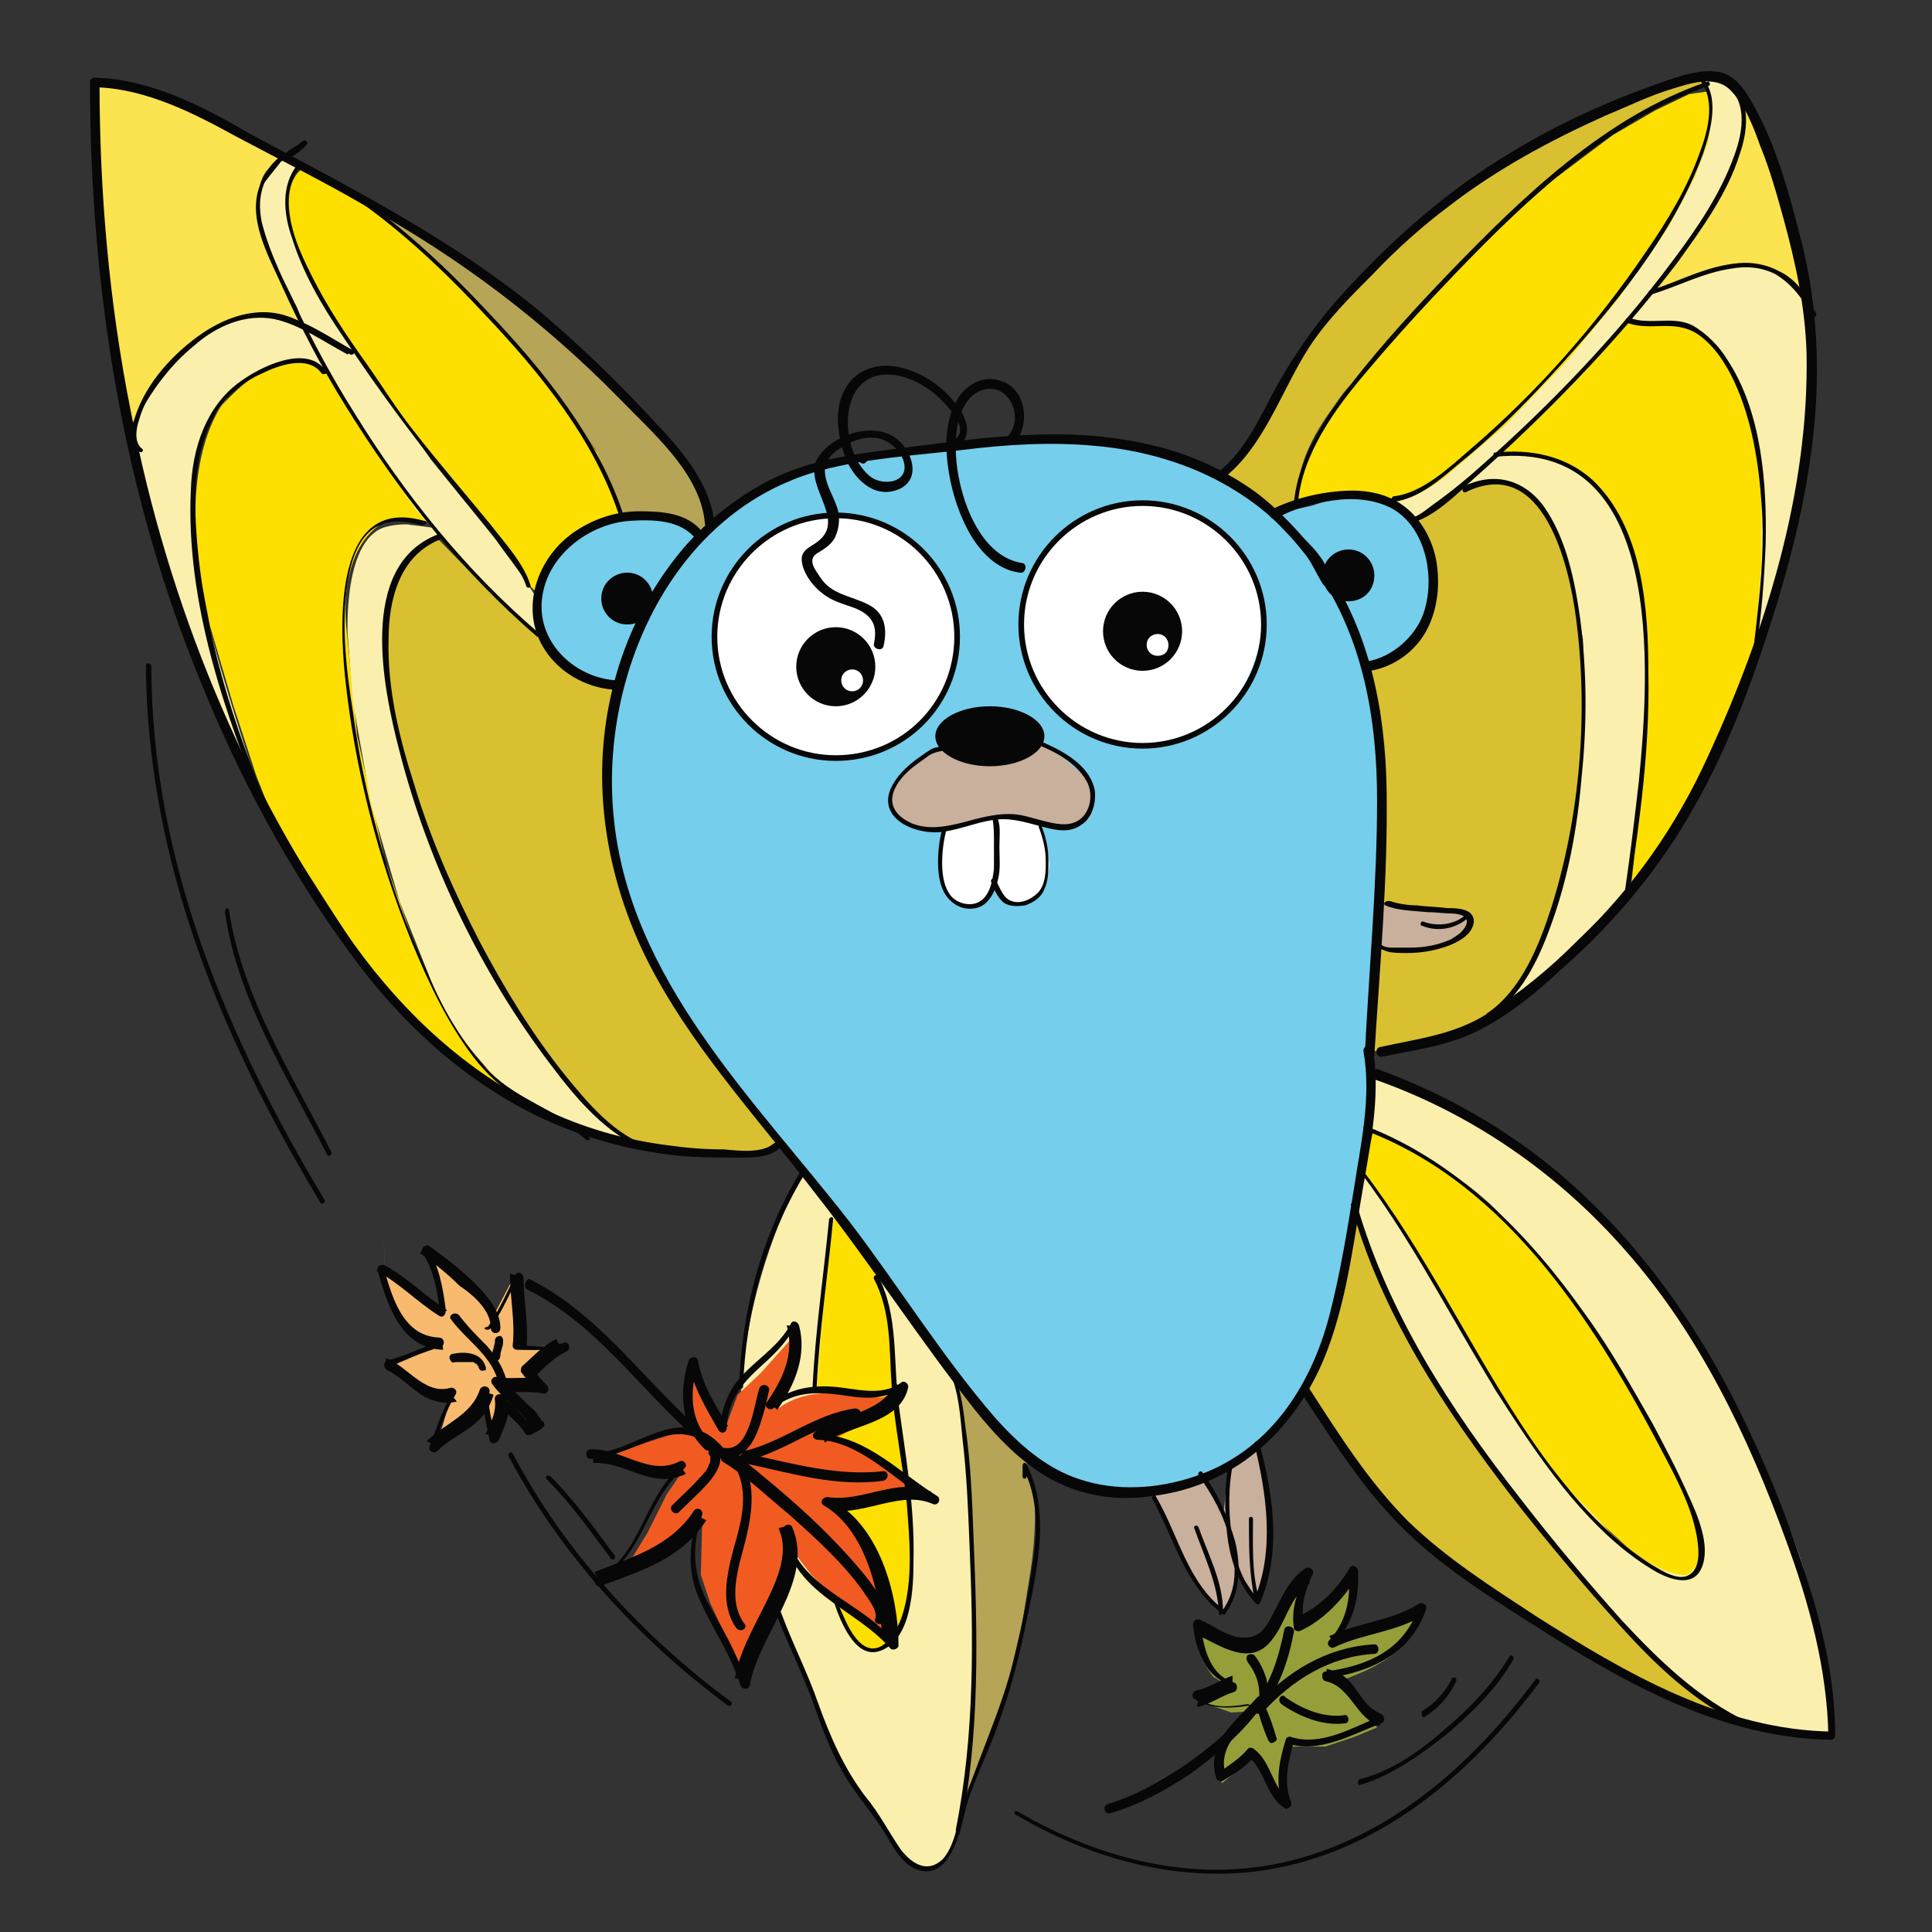 <?xml version="1.0" encoding="utf-8"?>
<!-- Generator: Adobe Illustrator 24.0.1, SVG Export Plug-In . SVG Version: 6.00 Build 0)  -->
<svg version="1.1" id="Layer_1" xmlns="http://www.w3.org/2000/svg" xmlns:xlink="http://www.w3.org/1999/xlink" x="0px" y="0px"
	 viewBox="0 0 141.7 141.7" style="enable-background:new 0 0 141.7 141.7;" xml:space="preserve">
<rect x="0" y="0" width="141.7" height="141.7" fill="#333333" stroke="none"/>
<style type="text/css">
	.st0{fill:#FCE350;}
	.st1{fill:#FBEFAE;}
	.st2{fill:#FEE000;}
	.st3{fill:#D8C031;}
	.st4{fill:#B6A556;}
	.st5{fill:#75CEEB;}
	.st6{fill:#FFFFFF;}
	.st7{fill:#C9B09D;}
	.st8{fill:#969E3A;}
	.st9{fill:#F15B22;}
	.st10{fill:#F8BA6E;}
	.st11{fill:#070707;}
	.st12{fill:none;stroke:#070707;stroke-width:0.415;stroke-miterlimit:10;}
</style>
<path class="st0" d="M9.5,31.5c0,0,3.9-8.2,9.3-8.4c0,0,2.9-0.2,3.5,0.9l-2.6-5.7c0,0-1.8-4.6,0.2-6.1l0.8-0.8l-6.9-3.6l-4-1.4L7,6
	l0.7,13.3l1.1,8.3L9.5,31.5z"/>
<path class="st1" d="M18.7,57c0,0-4.9-14.3-4.3-17.1c0,0-0.8-6.3,1.3-9.4c0,0,2.1-3.1,3.3-3.1c0,0,3.2-1.5,4.3-0.6l0.9,0.6L22.3,24
	c0,0-2.5-1.7-5.5-0.4c0,0-3.6,1.6-5.8,5.2l-1.4,2.6l0.9,4.3L15,50l2.6,5.8L18.7,57z"/>
<path class="st2" d="M31.6,38.3l-3.7-5l-3.7-5.9l-1.2-0.7c0,0-2.5-1.6-6.7,3c0,0-3,3.7-1.6,12.6l0.7,3.6l1.7,5.8l1.7,5.2l1.3,3.3
	l6.8,10.6l4.9,5.3L35,79c0,0,3.5,2.1,3.6,2.2c0.1,0.1,1,0.5,1,0.5L35.3,78c0,0-2.8-3.4-4.9-8.7L28.2,63l-2-9l-0.8-8
	c0,0-0.7-5.5,2.6-7.6l1.7-0.4L31.6,38.3z"/>
<path class="st1" d="M32.2,39.4c0,0-3.6,0.8-3.9,7.8c0,0,0.3,6.6,2.5,12.1l2.9,7.1l2.8,5.4l3.2,5.1l3.2,4l1.6,1.5l2.2,1.8
	c0,0-6.9-1.6-8.9-3.9c0,0-4.3-3.2-6.4-8.9l-2.1-5.3l-2.1-7.2l-1.3-7.3l-0.4-5c0,0-0.4-7.4,3-8c0.3-0.1,1.4-0.2,1.6-0.1
	c0.2,0,1.6,0.2,1.6,0.2L32.2,39.4z"/>
<path class="st3" d="M45.2,50.2L44.5,55c0,0,0.1,4.7,0.1,4.8c0,0.2,1.3,8.8,4.4,13c0,0,4,5.8,4.1,5.9c0.2,0.2,4.1,5.2,4.1,5.2
	l-1.1,0.8l-5.6-0.1l-3.7-0.5c0,0-4.5-1.9-10.4-12.4l-4-7.8c0,0-3.3-8.9-3.7-11.8c0,0-1.7-7.9,1.1-10.9c0,0,0.4-0.9,0.5-0.9
	c0.1,0,1.7-0.9,1.7-0.9l3.8,3.9l3.9,3.4l1.1,1.5C40.9,48.2,42.8,50.3,45.2,50.2z"/>
<path class="st1" d="M22.2,12.2l-1.5-0.8c0,0-2.8,2-1.4,6l1.5,3.5l2,4.4l4.2,6.9c0,0,3.5,5.3,3.7,5.4c0.1,0.1,3.5,3.9,3.6,4.1
	c0.1,0.2,4.4,4.3,4.4,4.3l1,0.8l-0.5-3.2l-1-1.5l-1.9-2.6l-4.7-5.8L28,28.5l-3.5-5.1l-2-3.6l-1.1-2.7C21.4,17.1,20.2,13.2,22.2,12.2
	z"/>
<path class="st4" d="M45.7,37.8c0,0-2-4.8-2-4.8s-3.9-5.4-4.9-6.6l-4.3-4.7L31.8,19l-3.5-3l-0.5-0.9l7.6,4.8l5.6,4.4l4,3.8
	c0,0,7.5,6.9,7.2,10.5l-1,0.9c0,0-0.5-1.1-2.4-1.8L45.7,37.8z"/>
<path class="st2" d="M39.4,43.5c0,0,0.8-4.6,6.3-5.7l-1.9-4.6l-2.6-3.7l-3.2-4l-3.4-3.8l-3.5-3.3l-3-2.7l-3-1.9l-2.2-1.2l-0.6-0.3
	c0,0-2.5,1.1,0,6.9l1.5,3l2.9,4.4l2.8,4.1l2.5,3.3l2.7,3.3l2.7,3.3l1.1,2L39.4,43.5z"/>
<path class="st5" d="M57.9,35.3c0,0-4.6,1.6-6.4,4.1c0,0-3.3-3.9-9.4,0c0,0-5.5,4.1-0.4,9.5c0,0,2.4,1.4,3.7,1.3
	c0,0-1.7,7.5-0.1,13.1l1.5,5.2l2.7,4.9L55,81l3.9,4.9l7.6,10.2l5.1,7c0,0,5.8,7.6,12.6,6.4c0,0,5.2-0.5,9-4.3l2.3-3.1l2.2-5.5L99,91
	l1.6-7.9l-0.2-6.1l1-10.2v-6.5L101,54l-0.7-4.8l-0.1-0.3l1.9-0.5c0,0,4.8-1.7,2.4-8.7l-1.5-2l-1.7-0.9l-1.7-0.3l-1.9,0.1l-1.5,0.5
	l-1.4,0.3c0,0-1.3,0.7-1.2,0.6c0.2,0-3.3-2.4-3.3-2.4l-3.9-1.8l-4.7-1.1L76,32.2l-7.3,0.7l-5.3,0.7l-4.2,0.9L57.9,35.3z"/>
<path class="st6" d="M52.4,46.6c0,0,0-9.7,11.2-8.5c0,0,7,1.9,6.6,9.6c0,0-0.8,5.2-4.9,7c0,0-5.3,2.9-10.4-1.7
	C54.9,53,52.2,50.1,52.4,46.6z"/>
<path class="st6" d="M74.9,44.9c0,0,0.5-7.1,7.9-8c0,0,9-0.5,9.8,8.5c0,0,0,6.9-6.5,9c0,0-5.4,1.8-9.6-3.3
	C76.6,51,74.6,48.5,74.9,44.9z"/>
<path class="st7" d="M69.2,54.8c0,0-4.7,2.2-3.7,4.7c0,0,1.4,2.2,5.2,1.1c0,0,2.7-0.9,3.5-0.5l3.3,0.7c0,0,3.1,0.2,2.6-2.2l-0.4-1.5
	l-1.7-1.5l-2.1-1.2C75.8,54.3,69,54.8,69.2,54.8z"/>
<path class="st6" d="M72.8,64.9c0,0-0.7,2.8-3,1c0,0-1.1-1.5-0.8-3.1l0.3-1.8l2.6-0.8l1.8-0.4l1.9,0.5l0.7,0c0,0,0.9,2.9,0.6,3.6
	l-0.3,1.2c0,0-0.6,1.4-2.3,1.2l-0.9-0.5l-0.5-1.1L72.8,64.9z"/>
<path class="st3" d="M100.6,77.1c0.2,0.1,9.9-1.4,11.2-5.5c0,0,1.9-1.7,3.8-12.1l0.6-7.7l-0.2-4.6l-0.8-5l-1.3-3.7l-1.3-1.9
	l-0.8-0.7l-1.2-0.5c0,0-1.1-0.1-1.2-0.1c-0.2,0-1.2,0.3-1.2,0.3l-1,0.1l-3.2,2.4l0.4,1.2l0.8,2.4l0,2.4c0,0-0.4,1.5-0.5,1.6
	s-0.9,1.3-0.9,1.3l-1.4,1.2l-1.9,1l0.7,2.9l0.3,8.9l-0.5,7.7L100.6,77.1z"/>
<path class="st7" d="M104.8,66.7c0.1,0,3.7-0.1,2.6,1.3l-0.7,0.9l-2,0.7l-2.1,0.2l-1.3-0.2l-0.3-0.2l0.3-3.1L104.8,66.7z"/>
<path class="st1" d="M119.5,65.3c-0.1,0.1-7.4,7.2-7.4,7.2l-1.6,1.2c0,0,3.3-3.7,4.9-13.1l0.4-3.5l0.4-6.6l-0.1-3.6l-1-5.2l-1.3-3.6
	c0,0-0.8-1.6-3.1-2.7l-1.2-0.1l-1.9,0.4l-0.3,0l2.6-2.4c0,0,5.2-1.1,8.2,3.3c0,0,2.6,4,2.9,8.8l0.2,5.4l-0.5,5.4l-0.7,5.8
	c0,0-0.6,3-0.4,3.2C119.5,65.3,119.5,65.3,119.5,65.3z"/>
<path class="st2" d="M128.5,48.5c0,0-2.3,5.8-2.3,5.8l-2.2,4.6l-3.5,5.3l-0.9,1.1l0.7-6.5c0,0,0.3-7.2,0.5-7.2c0.2,0,0-3.1,0-3.1
	l-0.2-4l-0.6-3.2l-0.9-2.8l-1.7-2.7l-1.5-1.3l-2.2-0.9l-2.1-0.3l-1.5-0.1c0,0,4.2-4,4.3-4.1c0.1-0.1,5.1-5.5,5.1-5.5l2.4,0.1
	c0,0,4.5-0.4,5.9,5.2l0.9,3.2l0.6,3.6c0,0,0.2,4.2,0.2,4.3c0,0.1-0.4,5.4-0.4,5.6c0,0.1-0.2,2.3-0.2,2.3L128.5,48.5z"/>
<path class="st1" d="M121.1,21.4l-1.7,2.1l2.4,0.1c0,0,3.3-0.5,5.2,3.7l1.6,4.4l0.6,4.6v4.9l-0.3,3.9l-0.2,2.6l2.1-6.7l1.3-6.1
	l0.7-5.7l0-4.3l-0.2-2.6c0,0-1.7-3.7-6.2-2.8l-2.3,0.7l-2.2,0.9l-0.8,0.1V21.4z"/>
<path class="st0" d="M128,7.6c0.1,0.2,2.6,6.2,2.6,6.3c0,0.1,1.2,4.2,1.2,4.3c0,0.2,0.8,4.2,0.8,4.2s-1.9-3.6-5.8-2.9l-2.1,0.5
	l-2.1,0.8l-1.3,0.4c0,0,4.8-5.8,5.5-8.4l0.7-2.1l0.4-1.9V7.6z"/>
<path class="st3" d="M124.7,5.6l-3.1,0.9l-6,2.5c0,0-5.7,3.1-5.8,3.1c-0.1,0-6.5,5-6.5,5l-5,5c0,0-2.8,3.5-2.9,3.7
	c-0.1,0.1-1.7,3.6-1.9,3.7c-0.2,0.1-2.2,3.4-2.2,3.4l-1.8,1.9l3.9,2.9l1.6-0.7v-0.1c0,0,0-0.3,0.2-0.8c0-0.1,0-0.1,0-0.2
	c0.1-2,1.1-3.9,2.2-5.5c0.6-0.8,1.1-1.7,1.9-2.4c0.1-0.1,0.3-0.2,0.4-0.4c0.1-0.3,0.3-0.5,0.6-0.7c0.4-0.6,0.9-1.1,1.3-1.6
	c0.9-1.2,2-2.4,3.2-3.7c0.2-0.2,7.6-7.4,7.6-7.4s5.1-4.1,5.3-4.2c0.2-0.1,4.7-2.8,4.7-2.8l2.4-1l0.3-0.1L124.7,5.6z"/>
<polygon class="st1" points="101.8,36.9 104.6,35.6 107.1,33.8 110.6,30.7 113.3,28 116.8,24 119.4,20.7 122.3,16.4 124.1,13.1 
	125.2,10.2 125.5,8 125.5,7 124.7,5.6 126.5,5.8 127.5,6.9 127.9,8.3 127.6,10.8 126.8,12.9 125.5,15.3 123.1,18.8 119.4,23.6 
	116.1,27.4 112,31.4 109.6,33.6 106.3,36.3 103.7,38.1 "/>
<path class="st2" d="M95,37.1c0,0-0.4-3.5,5.3-10l4.4-5.1l5.4-5.5l3.8-3.3l4.4-3.3l3.1-1.8l2.5-1.2l1.4-0.2l0.3,1.1l-0.3,2.6l-1,2.6
	l-1.9,3.6l-3.7,5.3l-3.7,4.5l-4.6,4.8l-4.2,3.6c0,0-2.3,2-4.6,2.1l-2.6-0.4l-2.3,0.3L95,37.1z"/>
<polygon class="st7" points="84.4,109.6 85.6,111.6 87,114.7 88.3,116.8 89.5,118.1 89.7,118.2 90.4,117.1 90.7,115.7 90.7,114.8 
	90.1,112.3 90,111.1 88.3,108.5 "/>
<path class="st7" d="M92.1,117.2C92.1,117.2,92.1,117.2,92.1,117.2C92.1,117.2,92.2,117.2,92.1,117.2c2.3-3.9,0.2-11,0.1-11.1
	l-2.1,1.4l-0.4,3.9l0.3,0.9c0,0,0.4,2.3,0.5,2.5C91.4,116.1,92,116.9,92.1,117.2z"/>
<path class="st2" d="M100,86l3,4.4l3.3,5.6l3.8,6.4l2.5,3.8l3.5,4.3l3.4,3.1c0,0,6.7,5.4,5.1-1.5l-2.8-6.4l-2.9-5.1l-3.1-4.7
	l-2.7-3.5l-4.3-4.5l-3.5-2.7l-3.1-1.8l-1.4-0.8L100,86z"/>
<path class="st3" d="M95.8,102l1.2-2.9l1-3.3l1.4-6.6l1.8,4.5l2.3,4.6l2.9,4.8l3.8,5.4l6.6,8.1l5.4,5.7c0,0,4.3,3.5,4.4,3.4
	c0.2,0-2.1-0.6-2.1-0.6l-6.5-3.1l-5.8-3.5l-4.8-3.2l-4.4-3.7l-4.4-5.4L95.8,102z"/>
<path class="st1" d="M134.4,127.1c0,0-0.3-10.3-4.9-18.8l-4.1-8.4l-5.7-8.2l-5.9-5.7l-6.4-4.4l-6.8-2.9l-0.1,4.1c0,0,7.6,3.4,10.1,7
	c0,0,6.3,6.7,7.9,10.3c0,0,5.7,9.4,6.1,12.1c0,0,0.7,2.1-0.8,3.3c0,0-1.8,0.5-5.7-3.1c0,0-3.1-3.3-3.1-3.1c0,0.1-2-2.5-2-2.5
	l-3.3-4.8c0,0-3.3-5.9-3.3-5.8c0,0.1-3-5.1-3-5.1l-2.3-3.5l-1.3-1.8l-0.6,3.3l4.3,9.7l4.1,6.4c0,0,5.2,6.8,5.2,6.8
	c-0.1,0,6.1,7.2,6.1,7.2l3.8,3.7l3,2.3l2.2,1.2l4.2,0.7H134.4z"/>
<path class="st8" d="M88.3,124.9c0.1-0.2,1.7-1,1.7-1l0.4-0.1L89,123c0,0-1.4-1.7-1.2-3l1.5,0.4c0,0,2.8,2.1,4.4-1.4l1-1.8l0.9-1.1
	l-0.4,3.1c0,0,3.1-1.3,3.8-3.2c0,0,0.6,2.4-1.3,4.5l6.1-1.8c0,0,0.4,2.7-5.9,4.7l1.6,1.6l1.5,1.7l-1.7,0.7l-2.1,0.7l-2.5,0l-0.5,2.3
	l0.3,2.3l-2.2-3.3l-0.5-0.4l-2.2,1.8l0-2.2l1.4-1.9l1.1-1.2l-1.8,0.1L88.3,124.9z"/>
<path class="st1" d="M58.8,86.1c0,0-5.5,9.9-4.3,20.4c0,0,1.5,11.4,4.4,16.1c0,0,2.4,7.3,4,8.7c1.6,1.4,0.1,0.2,0.1,0.2l1.3,1.5
	l1.4,2.3c0,0,2.7,4.8,4.6-1.3l0.5-2.3l0.7-8.5v-8.5l-0.4-6.7l-0.6-4.7l-0.3-2.2l-4.5-6.4L61.2,89L58.8,86.1z"/>
<path class="st2" d="M66.6,109.6l-0.8-6l-0.3-3.3l-0.2-3.2l-0.8-3.2L64.3,93l-3-4.3l-0.5,2.9c0,0.1-0.6,6-0.9,10.5
	c1,0,1.9,1,1.3,2.1c-1.2,2,0,5,0.6,7c0.4,1.4,2,4.3,0.8,5.6c-0.4,0.4-0.8,0.5-1.2,0.4c0.5,1.6,1,3,1.6,3.2c0,0,2.2,2.6,3.7-3.2
	l0.3-2.2L66.6,109.6z"/>
<path class="st4" d="M75.1,106.7c0.2,0.1,0.3,1.3,0.3,1.3l0.5,2.3c0,0,0.1,2.2-0.3,4.8l-0.7,4.4c0,0-1.1,4.4-1.1,4.5
	c0,0.1-0.9,2.6-0.9,2.6l-1,2.5l-1.2,2.8l0.6-6.7l0.1-6v-4.6l-0.3-5.1l-0.4-4.1l-0.5-3.9l3.3,3.6L75.1,106.7z"/>
<path class="st9" d="M51,104.7c0,0-0.9-2.3,0.1-4.4l0.8,2.2l1.3,2.2l0.9-2.4l1.7-1.6l2.5-2.8l0.3,1.3l-0.7,2.4l-0.8,1.7
	c0,0,1.9-1.7,5.4-0.9l2.2,0.1l1.5-0.5l-0.4,1l-2.1,1.2l-2.8,1.5c0,0,2.1-0.2,7.1,3.9l-0.9,0.1l-2.8,0.5c0,0-2.8,0.7-2.7,0.5
	c0.1-0.2,1.3,1,2.2,2.6c0,0,1.2,2.3,1.2,2.5c0,0.2,0.3,2.6,0.4,2.7c0,0.1,0.2,1.7,0.2,1.7l-2.4-1.8l-2.4-1.6l-1.3-1.3l-1-1.3
	l-0.5,1.6c0,0-1,2.4-1.1,2.6c-0.1,0.2-1.4,3.1-1.4,3.1l-0.6,1.7l-1.3-2.4l-1.5-3.2l-0.7-2.1l0.1-3.7l-1.7,1.5l-1.6,1.2
	c0,0-3,1-3.1,1.1c0,0,1.3-1.4,1.3-1.4l1.1-1.8l1.4-2.8l1.1-1.6l-1.6,0l-2-0.5l-2-0.6l3-1.1l2.5-0.8L51,104.7z"/>
<path class="st10" d="M36.2,96.5l1.3-2.5l0.7,4.8l2.4-0.1l-1.3,1.2l-0.4,1l0.7,0.8h-2.7l0.6,1l-0.6,0.3l-0.7,2.4l-0.7-2.7l-1,1.5
	l-2.4,1.6l1-3.4l-1.8-0.3l-2.6-1.9l3.2-1.4c0,0-3.7-1.2-3.7-5.7c-0.1-4.5,0-0.2,0-0.2l4.2,3.2l0-1.3l-0.8-3l2.1,1.8l1.7,1.7
	L36.2,96.5z"/>
<g>
	<g>
		<path class="st11" d="M97.7,42.5c-0.3-0.6-0.5-1.2-0.9-1.7c-0.4-0.6-1-1.1-1.5-1.7c-1-1.1-2-2.1-3.2-3c-2.5-1.8-5.3-3-8.3-3.6
			c-6.5-1.4-13-0.2-19.5,0.6c-2.9,0.4-5.6,0.9-8.2,2.3c-2.4,1.3-4.6,3.1-6.3,5.2c-3.4,4.2-5.3,9.4-5.6,14.8
			c-0.3,5.7,1.2,11.4,4,16.4c3.1,5.6,7.6,10.5,11.5,15.6c4.1,5.2,7.7,10.8,11.8,16c1.6,2,3.5,4,5.8,5.2c2.3,1.2,4.9,1.5,7.4,1.1
			c6.1-0.8,10.6-5.1,12.7-10.8c1.3-3.5,1.8-7.2,2.4-10.8c0.6-3.7,1.5-7.4,0.9-11.2c-0.1-0.4-0.7-0.3-0.7,0.2
			c0.6,3.4-0.2,6.8-0.7,10.1c-0.5,3.1-1,6.2-1.8,9.3c-1.4,5.3-4.5,10-9.9,11.8c-2.7,0.9-5.7,1.1-8.4,0.2c-2.5-0.8-4.5-2.6-6.2-4.5
			c-3.9-4.5-7.1-9.7-10.7-14.4C55.3,80.6,46.1,71.8,45,59.8c-1-10.4,4.4-22.4,15.2-25.3c3.4-0.9,7-1.1,10.4-1.5
			c3.2-0.4,6.5-0.6,9.7-0.3c3.5,0.3,7,1.3,10,3.1c1.5,0.9,2.8,1.9,3.9,3.1c0.5,0.5,1,1.1,1.4,1.6c0.6,0.7,0.9,1.5,1.4,2.3
			C97.3,43.3,97.9,42.9,97.7,42.5L97.7,42.5z"/>
	</g>
</g>
<g>
	<g>
		<path class="st11" d="M63.3,34c0.4,0,0.4-0.7,0-0.7C62.9,33.3,62.9,34,63.3,34L63.3,34z"/>
	</g>
</g>
<g>
	<g>
		<path class="st11" d="M45.2,49.9c-3.2-0.2-6-3-5.4-6.3c0.5-3,3.5-5.2,6.4-5.4c1.6-0.1,3.7-0.1,4.8,1.3c0.3,0.3,0.8-0.1,0.5-0.5
			c-1.1-1.4-3-1.5-4.6-1.5c-1.8,0-3.5,0.6-4.9,1.6c-2.8,2-4,6-1.8,8.9c1.2,1.6,3.1,2.5,5,2.6C45.6,50.6,45.6,49.9,45.2,49.9
			L45.2,49.9z"/>
	</g>
</g>
<g>
	<g>
		<path class="st11" d="M93.6,38c1.3-0.7,2.8-1.1,4.2-1.3c1.4-0.2,3-0.1,4.3,0.6c2.5,1.4,3.2,5.1,2.3,7.7c-0.6,1.7-2.3,3.2-4.1,3.5
			c-0.4,0.1-0.3,0.7,0.2,0.7c1.8-0.3,3.4-1.5,4.2-3.1c0.7-1.4,0.9-3,0.7-4.6c-0.2-1.6-1-3.2-2.2-4.2c-1.3-1.1-3-1.4-4.6-1.3
			c-1.9,0.1-3.8,0.6-5.4,1.4C92.9,37.6,93.2,38.2,93.6,38L93.6,38z"/>
	</g>
</g>
<g>
	<g>
		<path class="st11" d="M69,55c0.1,0,0.1,0,0.2,0c0-0.1,0-0.2,0-0.3c-0.2,0.1-0.6,0.1-0.8,0.2c-0.4,0.2-0.9,0.6-1.2,0.8
			c-0.8,0.6-1.5,1.3-1.9,2.2c-0.9,2.3,2.1,3.4,3.9,3.1c1.4-0.2,2.7-0.8,4-0.9c1.2-0.1,2.3,0.3,3.5,0.6c0.8,0.2,1.8,0.4,2.6-0.2
			c0.8-0.5,1.1-1.6,1-2.5c-0.4-2.2-3.1-3.3-4.9-4c-0.2-0.1-0.3,0.3-0.1,0.3c1.6,0.6,3.5,1.4,4.4,3c0.5,0.9,0.3,2.2-0.5,2.8
			c-0.8,0.6-1.9,0.3-2.7,0.1c-0.8-0.2-1.6-0.5-2.5-0.5c-1.1,0-2.2,0.3-3.3,0.6c-1.2,0.3-2.5,0.6-3.8,0.1c-0.9-0.4-1.7-1.1-1.4-2.2
			c0.3-1,1.2-1.8,2.1-2.4c0.3-0.2,0.6-0.5,1-0.6c0.2-0.1,0.5-0.1,0.8-0.2c0.1-0.1,0.1-0.3,0-0.3c-0.1,0-0.3,0-0.4,0
			C68.7,54.7,68.8,55.1,69,55L69,55z"/>
	</g>
</g>
<g>
	<g>
		<path class="st11" d="M76.2,60.7c0.3,0.8,0.5,1.6,0.5,2.5c0,0.7,0,1.7-0.6,2.3c-0.5,0.5-1.4,0.9-2.1,0.5c-0.5-0.3-0.7-1-1-1.5
			c-0.1-0.2-0.4,0-0.3,0.2c0.2,0.5,0.4,1,0.8,1.4c0.4,0.4,1.1,0.4,1.7,0.3c0.6-0.2,1.2-0.6,1.4-1.2c0.3-0.6,0.3-1.4,0.3-2.1
			c0-0.9-0.2-1.7-0.5-2.5C76.4,60.4,76.1,60.5,76.2,60.7L76.2,60.7z"/>
	</g>
</g>
<path class="st12" d="M92.7,45.8c0-4.9-4-8.9-8.9-8.9c-4.9,0-8.9,4-8.9,8.9c0,4.9,4,8.9,8.9,8.9C88.7,54.7,92.7,50.7,92.7,45.8z"/>
<path class="st12" d="M70.2,46.7c0-4.9-4-8.9-8.9-8.9c-4.9,0-8.9,4-8.9,8.9c0,4.9,4,8.9,8.9,8.9C66.3,55.6,70.2,51.6,70.2,46.7z"/>
<path class="st11" d="M100.8,42.2c0-1-0.8-1.9-1.9-1.9c-1,0-1.9,0.8-1.9,1.9c0,1,0.8,1.9,1.9,1.9C100,44.1,100.8,43.3,100.8,42.2z"
	/>
<path class="st11" d="M47.9,43.9c0-1-0.8-1.9-1.9-1.9c-1,0-1.9,0.8-1.9,1.9c0,1,0.8,1.9,1.9,1.9C47.1,45.8,47.9,45,47.9,43.9z"/>
<path class="st11" d="M76.6,54c0-1.2-1.8-2.2-4-2.2c-2.2,0-4,1-4,2.2c0,1.2,1.8,2.2,4,2.2C74.8,56.2,76.6,55.2,76.6,54z"/>
<path class="st11" d="M83.8,43.4c-1.6,0-2.9,1.3-2.9,2.9c0,1.6,1.3,2.9,2.9,2.9c1.6,0,2.9-1.3,2.9-2.9
	C86.7,44.7,85.4,43.4,83.8,43.4z M84.9,48.1c-0.5,0-0.8-0.4-0.8-0.8c0-0.5,0.4-0.8,0.8-0.8c0.5,0,0.8,0.4,0.8,0.8
	C85.7,47.8,85.4,48.1,84.9,48.1z"/>
<path class="st11" d="M61.3,46c-1.6,0-2.9,1.3-2.9,2.9c0,1.6,1.3,2.9,2.9,2.9c1.6,0,2.9-1.3,2.9-2.9C64.2,47.3,62.9,46,61.3,46z
	 M62.5,50.7c-0.5,0-0.8-0.4-0.8-0.8c0-0.5,0.4-0.8,0.8-0.8c0.5,0,0.8,0.4,0.8,0.8C63.3,50.3,63,50.7,62.5,50.7z"/>
<g>
	<g>
		<path class="st11" d="M72.8,60.1c0.1,0.5,0.1,1.1,0.1,1.7c0,0.6,0,1.2,0,1.9c-0.1,0.9-0.3,2.1-1.2,2.5c-0.7,0.3-1.7,0-2.1-0.7
			c-0.4-0.6-0.5-1.5-0.5-2.2c0-0.8,0.1-1.6,0.3-2.4c0.1-0.2-0.3-0.3-0.3-0.1c-0.2,0.8-0.3,1.6-0.3,2.4c0,0.8,0.1,1.8,0.6,2.5
			c0.5,0.7,1.3,1.1,2.2,0.9c0.9-0.2,1.4-1.2,1.6-2.1c0.2-0.8,0.1-1.6,0.1-2.4c0-0.7,0.1-1.4-0.1-2C73.1,59.8,72.7,59.9,72.8,60.1
			L72.8,60.1z"/>
	</g>
</g>
<g>
	<g>
		<path class="st11" d="M96.6,41.9c3.4,5,4.4,10.9,4.4,16.8c0,6.2-0.6,12.5-0.9,18.7c0,0.4,0.7,0.4,0.7,0c0.4-6.5,1-13,0.9-19.5
			c-0.1-5.7-1.2-11.5-4.5-16.3C97,41.2,96.4,41.5,96.6,41.9L96.6,41.9z"/>
	</g>
</g>
<g>
	<g>
		<path class="st11" d="M70.5,32.6c0.9-1,0.2-2.3-0.5-3.1c-1-1.3-2.6-2.3-4.2-2.6c-1.6-0.3-3.2,0.3-3.9,1.8
			c-0.8,1.5-0.4,3.6,0.2,5.1c0.7,1.5,2.2,2.9,4,2c1.6-0.9,0.6-3.1-0.6-3.8c-1.7-1-4.3-0.1-5.4,1.4c-1.5,2,2.1,4.6-0.1,6.3
			c-0.5,0.4-1.2,0.6-1.2,1.3c0,0.9,0.8,2,1.5,2.5c0.7,0.6,1.6,0.8,2.4,1.1c1.2,0.5,1.7,1.2,1.4,2.6c-0.1,0.4,0.6,0.6,0.7,0.2
			c0.3-1.3,0.1-2.5-1.2-3.1c-1.2-0.6-2.6-0.7-3.4-1.9c-0.4-0.6-1-1.3-0.3-1.8c0.5-0.3,1-0.6,1.3-1.1c0.3-0.6,0.4-1.2,0.3-1.9
			c-0.2-1-1-2-1-3.1c0-1.1,1.2-1.7,2-2.1c1-0.4,2.1-0.5,3,0.3c0.5,0.4,1,1.2,0.8,1.9c-0.3,0.9-1.7,0.9-2.4,0.4
			c-2.2-1.6-2.6-7,0.7-7.5c1.5-0.2,3.1,0.6,4.2,1.6c0.6,0.6,2.2,2.1,1.4,3C69.7,32.4,70.2,32.9,70.5,32.6L70.5,32.6z"/>
	</g>
</g>
<g>
	<g>
		<path class="st11" d="M74.5,32.4c1.1-1.4,0.7-4-1.2-4.5c-1.3-0.4-2.6,0.4-3.2,1.6c-0.7,1.3-0.8,3-0.6,4.5c0.2,1.7,0.7,3.4,1.5,4.9
			c0.8,1.5,2.1,2.9,3.8,3.1c0.4,0.1,0.6-0.6,0.2-0.7c-2.7-0.4-4.1-3.6-4.6-5.9c-0.3-1.3-0.4-2.8-0.2-4.1c0.2-1,0.6-2.1,1.6-2.6
			c2-0.9,3.4,1.7,2.2,3.2C73.7,32.2,74.2,32.7,74.5,32.4L74.5,32.4z"/>
	</g>
</g>
<g>
	<g>
		<path class="st11" d="M89.7,35.1c3-2.3,4.3-6.5,6.3-9.6c1.3-2,3-3.7,4.7-5.4c1.7-1.8,3.6-3.5,5.6-5c3.5-2.7,7.4-4.8,11.4-6.6
			c1.7-0.7,3.3-1.5,5-2c1.3-0.4,3.1-1,4.2,0.1c1.1,1.1,1.7,2.7,2.2,4.1c0.7,1.7,1.2,3.5,1.7,5.3c0.9,3.3,1.6,6.5,1.7,9.9
			c0.2,10.1-3,20.4-7.2,29.5c-2.3,5.1-5.5,9.7-9.6,13.6c-2,2-4.3,3.9-6.7,5.4c-2.4,1.5-5.1,1.8-7.8,2.4c-0.4,0.1-0.3,0.8,0.2,0.7
			c2.4-0.5,4.8-0.8,7-1.9c2.2-1.1,4.3-2.8,6.1-4.5c3.9-3.4,7.3-7.5,9.8-12c2.5-4.4,4.3-9.3,5.8-14.1c1.6-5.1,2.8-10.3,3.1-15.6
			c0.2-3.9-0.1-7.7-1-11.4c-0.9-3.5-1.8-7.1-3.6-10.3c-0.5-0.9-1.2-2.1-2.4-2.4c-1.4-0.3-3.1,0.3-4.5,0.8c-3.7,1.3-7.5,3-10.9,5.1
			c-4.9,2.9-9.2,6.8-13,11.1c-1.6,1.9-2.9,3.8-4.1,5.9c-1.2,2.2-2.3,4.8-4.3,6.4C89,34.8,89.3,35.4,89.7,35.1L89.7,35.1z"/>
	</g>
</g>
<g>
	<g>
		<path class="st11" d="M56.7,83.9c-0.8,0.7-2.6,0.5-3.6,0.4c-1.4,0-2.7-0.1-4.1-0.3c-3.2-0.4-6.3-1.3-9.2-2.7
			c-5.6-2.7-10.2-7-13.8-12C17.8,57.7,12.3,44.2,9.6,30.2C8,22.2,7.3,14.1,7.3,6C7.2,6.1,7.1,6.3,7,6.4c3.7,0.1,7.2,1.9,10.3,3.6
			c3.2,1.7,6.4,3.3,9.5,5.1c6.9,3.8,13.1,8.5,18.6,14.1c2.4,2.5,6,5.5,6.3,9.2c0,0.4,0.7,0.4,0.7,0c-0.3-3.1-2.7-5.7-4.7-7.8
			c-2.6-2.8-5.4-5.5-8.4-8c-6.4-5.2-13.7-8.9-21-12.8C14.9,7.8,11,5.8,7,5.7C6.8,5.7,6.6,5.8,6.6,6c0,15.1,2.4,30.2,8.2,44.2
			c2.8,6.9,6.4,13.6,10.8,19.6c3.6,5,8.2,9.3,13.7,12c3.1,1.5,6.5,2.5,9.9,2.9c1.6,0.2,3.2,0.2,4.7,0.2c1.1,0,2.4,0.1,3.3-0.7
			C57.6,84.1,57.1,83.6,56.7,83.9L56.7,83.9z"/>
	</g>
</g>
<g>
	<g>
		<path class="st11" d="M56.9,118.3c0.8,2.1,1.8,4.1,2.6,6.2c0.7,2,1.4,4,2.5,5.8c0.9,1.5,2.1,2.8,3,4.3c0.5,0.9,1.2,2.1,2.2,2.5
			c2.6,1,3.3-3.2,3.7-4.7c0.6-2,1.6-3.9,2.3-5.9c0.8-2.2,1.4-4.4,1.9-6.7c0.8-4,2.1-8.6,0.2-12.4c-0.1-0.2-0.3-0.1-0.3,0.1
			c0,0.3,0,0.5,0,0.8c0,0.2,0.3,0.2,0.3,0c0-0.3,0-0.5,0-0.8c-0.1,0-0.2,0.1-0.3,0.1c1.2,2.3,1.1,4.8,0.7,7.3
			c-0.3,2.2-0.8,4.5-1.3,6.6c-1,4.3-3.1,8.2-4.2,12.5c-0.2,0.8-0.5,1.8-1.1,2.4c-1.1,1-2.2,0.3-3-0.7c-0.9-1.3-1.6-2.7-2.6-3.9
			c-1.6-2.1-2.6-4.4-3.5-6.9c-0.8-2.3-1.9-4.4-2.7-6.6C57.2,118,56.9,118.1,56.9,118.3L56.9,118.3z"/>
	</g>
</g>
<g>
	<g>
		<path class="st11" d="M58.6,86.1c-2.8,4.7-4.2,10.1-4.4,15.6c0,0.2,0.3,0.2,0.3,0c0.2-5.4,1.6-10.7,4.4-15.4
			C59,86,58.7,85.9,58.6,86.1L58.6,86.1z"/>
	</g>
</g>
<g>
	<g>
		<path class="st11" d="M100.9,79.2c7.1,2.5,13.4,6.9,18.3,12.5c5.4,6.1,9,13.6,11.8,21.3c1.7,4.6,3,9.4,3.1,14.3
			c0.1-0.1,0.2-0.2,0.3-0.3c-8-0.1-15.2-4.3-21.8-8.5c-3.2-2.1-6.5-4.2-9.3-6.9c-2.9-2.9-5.1-6.4-7.3-9.8c-0.2-0.4-0.8,0-0.6,0.3
			c2.3,3.5,4.5,7,7.4,9.9c2.8,2.8,6.1,4.9,9.4,7c6.7,4.3,14,8.5,22.1,8.6c0.2,0,0.3-0.2,0.3-0.3c0-4.4-1.1-8.7-2.5-12.8
			c-1.3-4-2.9-7.8-4.8-11.6c-3.6-7.1-8.5-13.6-14.9-18.4c-3.5-2.6-7.3-4.6-11.4-6.1C100.7,78.4,100.5,79,100.9,79.2L100.9,79.2z"/>
	</g>
</g>
<g>
	<g>
		<path class="st11" d="M84.5,109.9c1.6,2.9,2.4,6.4,5.2,8.5c0.1,0.1,0.2,0,0.2-0.1c1.1-1.5,1.1-3.5,0.7-5.2
			c-0.5-1.8-1.3-3.6-2.4-5.1c-0.1-0.2-0.4,0-0.3,0.2c1,1.4,1.9,3,2.3,4.7c0.5,1.8,0.6,3.7-0.6,5.3c0.1,0,0.2,0,0.2-0.1
			c-2.7-2-3.4-5.6-5-8.3C84.7,109.5,84.4,109.7,84.5,109.9L84.5,109.9z"/>
	</g>
</g>
<g>
	<g>
		<path class="st11" d="M92,105.9c0.9,3.7,1.5,7.8,0,11.4c0.1,0,0.2,0,0.3,0c-1.3-1.3-1.8-3.2-2-5c-0.2-1.6-0.2-3.2,0.1-4.8
			c0-0.2-0.3-0.3-0.3-0.1c-0.3,1.7-0.3,3.4-0.1,5.1c0.2,1.8,0.8,3.7,2.1,5.1c0.1,0.1,0.2,0.1,0.3,0c1.6-3.7,1-7.9,0-11.6
			C92.3,105.6,92,105.7,92,105.9L92,105.9z"/>
	</g>
</g>
<g>
	<g>
		<path class="st11" d="M89.7,118.2c0-2.2-1.1-4.2-1.8-6.2c-0.1-0.2-0.4-0.1-0.3,0.1c0.7,2,1.7,4,1.8,6.2
			C89.3,118.5,89.7,118.5,89.7,118.2L89.7,118.2z"/>
	</g>
</g>
<g>
	<g>
		<path class="st11" d="M92.3,117.1c-0.5-1.9-0.4-3.8-0.4-5.7c0-0.2-0.3-0.2-0.3,0c0,1.9,0,3.9,0.4,5.8
			C92.1,117.4,92.4,117.3,92.3,117.1L92.3,117.1z"/>
	</g>
</g>
<g>
	<g>
		<path class="st11" d="M101.6,66.4c0.9,0.4,2.1,0.4,3.1,0.5c0.6,0,1.2,0.1,1.8,0.1c0.3,0,0.8,0.1,1,0.3c0.2,0.3,0,0.7-0.2,0.9
			c-0.2,0.3-0.6,0.5-0.9,0.7c-0.9,0.4-1.9,0.6-2.9,0.6c-0.5,0-1,0-1.5,0c-0.3,0-0.6-0.1-0.8-0.3c-0.1-0.2-0.4,0.1-0.2,0.2
			c0.2,0.2,0.5,0.3,0.8,0.4c0.4,0.1,0.9,0.1,1.4,0.1c1.1,0,2.2-0.2,3.2-0.6c0.7-0.3,1.6-0.8,1.7-1.7c0-1-1.3-1-2-1
			c-0.7-0.1-1.5-0.1-2.2-0.2c-0.6,0-1.3-0.1-1.9-0.3C101.6,66,101.4,66.3,101.6,66.4L101.6,66.4z"/>
	</g>
</g>
<g>
	<g>
		<path class="st11" d="M104.3,67.9c1.2,0.5,2.6,0.2,3.5-0.7c0.2-0.2-0.1-0.4-0.2-0.2c-0.8,0.8-2.1,1-3.2,0.6
			C104.2,67.5,104.1,67.9,104.3,67.9L104.3,67.9z"/>
	</g>
</g>
<g>
	<g>
		<path class="st11" d="M9.6,31.6c1.1-2.4,2.7-4.7,4.7-6.3c1.6-1.4,3.7-2.3,5.8-1.9c1.9,0.4,3.7,1.7,5.4,2.6
			c0.1-0.1,0.1-0.2,0.2-0.3c-0.8-0.5-1.7-0.9-2.5-1.4c-0.2-0.1-0.7-0.4-0.8-0.4c-0.3-0.4-0.5-1.2-0.8-1.7c-1.2-2.6-3.6-6.4-2-9.2
			c0.4-0.8,1.1-1.2,1.8-1.7c0.1-0.1,1-0.6,1-0.7c0-0.5-1.3,0.7-1.5,0.8c-0.1,0.1,0.2,0.1,0.2,0.1c0,0-0.1-0.1-0.1-0.1
			c-0.1,0-0.2,0-0.3,0c-0.7,0.4-1.3,1.3-1.6,2.1c-1,2.4,0.5,5.1,1.5,7.3c1.4,3.1,2.9,6,4.7,8.9c3.9,6.3,8.5,12.2,14.1,17
			c0.2,0.1,0.4-0.1,0.2-0.2c-5.4-4.6-9.9-10.2-13.6-16.2c-1.9-3-3.5-6.1-5-9.3c-0.7-1.5-1.4-3.1-1.8-4.7c-0.2-1-0.2-2,0.2-2.9
			c0.1-0.2,1.3-1.6,1.3-1.7c0,0.1,0.2,0.2,0.3,0.1c0.5-0.4,1.1-0.7,1.5-1.2c0.1-0.1,0-0.2-0.1-0.3c-0.2,0-0.4,0.2-0.5,0.3
			c-0.7,0.4-1.4,0.9-1.9,1.5c-0.9,1-1.2,2.3-1.1,3.5c0.1,1.5,0.8,2.8,1.4,4.1c0.5,1.1,1,2.2,1.5,3.3c0.2,0.4,0.3,0.9,0.7,1.2
			c0.5,0.4,1.3,0.7,1.8,1c0.5,0.3,0.9,0.5,1.4,0.8c0.2,0.1,0.4-0.2,0.2-0.3c-1.8-1-3.6-2.3-5.7-2.7c-1.9-0.3-3.8,0.4-5.3,1.5
			c-2.3,1.7-4.1,4.3-5.3,6.9C9.2,31.6,9.5,31.8,9.6,31.6L9.6,31.6z"/>
	</g>
</g>
<g>
	<g>
		<path class="st11" d="M103.7,38.3c1.6-0.5,3.2-2.1,4.4-3.2c2.6-2.3,5.1-4.7,7.5-7.2c2.6-2.7,5.1-5.6,7.4-8.6
			c1.8-2.5,3.7-5.1,4.6-8c0.7-2,0.8-4.4-1.1-5.6c-0.2-0.1-0.4,0.2-0.2,0.3c1.9,1.2,1.6,3.5,0.9,5.4c-1,2.8-2.7,5.3-4.5,7.7
			c-4.1,5.5-9,10.6-14.1,15.1c-1,0.9-2.1,1.8-3.2,2.6c-0.6,0.4-1.2,1-1.9,1.2C103.4,38,103.5,38.4,103.7,38.3L103.7,38.3z"/>
	</g>
</g>
<g>
	<g>
		<path class="st11" d="M70.4,134.4c1.5-7.1,1.3-14.5,1-21.7c-0.1-2.7-0.2-5.4-0.6-8.1c-0.2-1.7-0.5-4.1-1.8-5.4
			c-0.2-0.2-0.4,0.1-0.2,0.2c1.5,1.4,1.6,4.3,1.8,6.2c0.3,2.5,0.4,5,0.5,7.5c0.3,7,0.4,14.1-1,21.1
			C70.1,134.6,70.4,134.7,70.4,134.4L70.4,134.4z"/>
	</g>
</g>
<g>
	<g>
		<path class="st11" d="M99.1,88.4c2.2,7.9,6.8,14.9,11.8,21.4c2.5,3.2,5.1,6.3,7.8,9.3c2.7,3,5.6,5.8,9.3,7.5
			c0.2,0.1,0.4-0.2,0.2-0.3c-3.6-1.7-6.5-4.5-9.2-7.4c-2.6-2.9-5.1-5.9-7.5-9c-5.1-6.5-9.7-13.6-12-21.6
			C99.4,88.1,99,88.2,99.1,88.4L99.1,88.4z"/>
	</g>
</g>
<g>
	<g>
		<path class="st11" d="M61.2,117.6c0.4,1.2,1.5,4.1,3.3,3.5c2.4-0.8,2.5-4.7,2.5-6.7c0.1-3.9-0.6-7.7-1.1-11.5
			c-0.4-3.1,0-6.5-1.5-9.3c-0.1-0.2-0.4,0-0.3,0.2c1.3,2.5,1.1,5.2,1.3,7.9c0.2,2.8,0.8,5.6,1.1,8.5c0.2,2.6,0.5,5.6-0.3,8.2
			c-0.4,1.3-1.7,3.5-3.2,2c-0.7-0.7-1.1-1.8-1.5-2.7C61.5,117.3,61.2,117.4,61.2,117.6L61.2,117.6z"/>
	</g>
</g>
<g>
	<g>
		<path class="st11" d="M60.8,89.5c-0.4,4.1-1,8.1-1.2,12.2c0,0.2,0.3,0.2,0.3,0c0.2-4.1,0.8-8.1,1.2-12.2
			C61.2,89.2,60.8,89.2,60.8,89.5L60.8,89.5z"/>
	</g>
</g>
<g>
	<g>
		<path class="st11" d="M99.8,86c4.4,5.8,7.5,12.5,11.6,18.6c2.6,3.9,5.9,8.3,10.1,10.7c1.1,0.6,2.7,1.1,3.3-0.3
			c0.7-1.6-0.3-3.9-1-5.4c-0.8-1.8-1.7-3.5-2.6-5.2c-1.6-2.8-3.1-5.5-5-8.1c-4.1-5.8-9.3-11.1-16-13.7c-0.2-0.1-0.3,0.3-0.1,0.3
			c10.6,4,17.1,14.5,22.1,24.1c1,1.9,2,3.9,2.3,6c0.1,0.8,0.2,2-0.6,2.5c-0.8,0.5-2-0.3-2.7-0.7c-4-2.5-7.1-6.5-9.6-10.3
			c-4-6.1-7.1-12.7-11.6-18.6C99.9,85.7,99.6,85.8,99.8,86L99.8,86z"/>
	</g>
</g>
<g>
	<g>
		<path class="st11" d="M23.9,27.2c-1.4-2-4.8-0.3-6.3,0.8c-2.5,1.8-3.5,4.9-3.6,7.9c-0.4,8.2,2.5,16.6,5.6,24
			c0.1,0.2,0.4,0.1,0.3-0.1c-2.8-6.6-5-13.5-5.5-20.8c-0.2-3-0.1-6.2,1.5-8.8c0.8-1.2,1.9-2.2,3.3-2.8c1.2-0.6,3.4-1.4,4.4,0
			C23.8,27.5,24.1,27.4,23.9,27.2L23.9,27.2z"/>
	</g>
</g>
<g>
	<g>
		<path class="st11" d="M31.1,38.2c-6.6-1.9-6.2,7.4-5.8,11.4c0.7,6.7,2.4,13.3,4.9,19.5c1.2,2.9,2.6,5.9,4.5,8.4
			c1,1.3,2.1,2.3,3.4,3.1c1.6,1,3.4,1.7,4.9,3c0.2,0.1,0.4-0.1,0.2-0.2c-2.2-1.9-5.2-2.7-7.3-4.8c-2-2.1-3.5-4.7-4.6-7.4
			c-1.5-3.2-2.7-6.6-3.6-10.1c-0.8-2.9-1.4-5.8-1.8-8.8c-0.5-3.1-0.9-6.5-0.4-9.6c0.2-1.3,0.6-2.7,1.5-3.6c1-1,2.5-1,3.8-0.6
			C31.3,38.6,31.4,38.2,31.1,38.2L31.1,38.2z"/>
	</g>
</g>
<g>
	<g>
		<path class="st11" d="M107.5,36.1c5.7-2.8,7.6,5.4,8.1,9.3c0.9,6.9,0.3,14.4-1.8,21.1c-0.9,2.8-2.2,6.1-4.7,7.8
			c-0.2,0.1,0,0.4,0.2,0.3c2.2-1.5,3.5-4.1,4.4-6.6c1.3-3.5,2-7.3,2.3-11c0.4-3.8,0.4-7.7-0.1-11.6c-0.4-2.8-1-5.9-2.7-8.3
			c-1.5-2-3.7-2.5-5.9-1.4C107.2,35.9,107.3,36.2,107.5,36.1L107.5,36.1z"/>
	</g>
</g>
<g>
	<g>
		<path class="st11" d="M119.4,23.7c1.7,0.6,3.4-0.3,5.1,0.8c1.2,0.8,2.1,2.2,2.7,3.5c1.3,2.8,1.8,6,2,9c0.2,2.6,0,5.4-0.3,8
			c-0.3,2.8-0.6,6.3-2.5,8.5c-0.1,0.2,0.1,0.4,0.2,0.2c1.4-1.7,1.8-3.9,2.2-6c0.4-2.6,0.6-5.2,0.7-7.8c0.1-4.5-0.3-9.7-2.8-13.5
			c-0.6-1-1.5-1.9-2.5-2.5c-1.5-0.8-3.2,0-4.7-0.6C119.2,23.3,119.1,23.6,119.4,23.7L119.4,23.7z"/>
	</g>
</g>
<g>
	<g>
		<path class="st11" d="M36,97.4c0.8-1.2,1.4-2.5,2-3.8c-0.2-0.1-0.4-0.1-0.6-0.2c0,1.8,0.4,3.5,0.2,5.3c0,0.2,0.2,0.3,0.3,0.3
			c1.1,0,2.1,0.1,3.2-0.2c-0.1-0.2-0.2-0.4-0.3-0.6c-1,0.5-1.7,1.3-2.5,2c-0.1,0.1-0.1,0.3-0.1,0.4c0.3,0.4,0.6,0.8,0.9,1.2
			c0.1-0.2,0.2-0.4,0.3-0.6c-0.9-0.3-1.9,0-2.9-0.2c-0.3-0.1-0.6,0.2-0.4,0.5c0.4,0.6,1,1.1,1.5,1.6c0.3,0.3,0.6,0.5,0.8,0.8
			c0.2,0.2,0.3,0.5,0.5,0.6c-0.1-0.1-0.2-0.3-0.2-0.4c0.1-0.1-0.4,0.2-0.5,0.2c0.2,0,0.3,0.1,0.5,0.1c-0.4-0.8-1.2-1.3-1.8-2
			c-0.2-0.3-0.7-0.1-0.6,0.3c0.1,0.9-0.3,1.7-0.7,2.5c0.2,0,0.4,0,0.7,0c-0.2-1-0.6-2.1-0.4-3.1c0.1-0.4-0.5-0.6-0.7-0.2
			c-0.6,1.9-2.6,2.5-3.9,3.8c0.2,0.1,0.4,0.2,0.6,0.3c0.4-1.3,0.8-2.5,1.5-3.7c0.2-0.3-0.1-0.6-0.4-0.5c-1.9,0.5-3.1-1.6-4.7-2.2
			c0,0.2,0,0.4,0,0.7c1.3-0.5,2.6-1.1,4-1.5c0.4-0.1,0.3-0.7-0.1-0.7c-2.7-0.1-3.5-3.1-4.1-5.3c-0.2,0.1-0.3,0.3-0.5,0.4
			c1.7,0.9,3,2.3,4.6,3.3c0.3,0.2,0.5-0.1,0.5-0.4c-0.2-1.6-0.5-3.3-1.4-4.7c-0.2,0.2-0.3,0.3-0.5,0.5c1,0.7,2,1.5,2.9,2.4
			C34.9,95.1,36,96.2,36,97.4c0,0.5,0.7,0.5,0.7,0c0-1.3-1-2.4-1.9-3.3c-1-1-2.2-1.9-3.3-2.7c-0.3-0.2-0.7,0.2-0.5,0.5
			c0.9,1.4,1.1,3,1.3,4.6c0.2-0.1,0.3-0.3,0.5-0.4c-1.6-1-2.9-2.4-4.6-3.3c-0.3-0.1-0.6,0.1-0.5,0.4c0.7,2.5,1.7,5.7,4.8,5.8
			c0-0.2-0.1-0.5-0.1-0.7c-1.3,0.5-2.6,1.1-4,1.5c-0.3,0.1-0.3,0.5,0,0.7c0.9,0.4,1.6,1.2,2.5,1.8c0.8,0.5,1.7,0.7,2.6,0.5
			c-0.1-0.2-0.3-0.3-0.4-0.5c-0.7,1.2-1.1,2.5-1.6,3.8c-0.1,0.3,0.3,0.6,0.6,0.3c0.7-0.7,1.7-1.2,2.5-1.8c0.8-0.6,1.3-1.3,1.6-2.3
			c-0.2-0.1-0.4-0.1-0.7-0.2c-0.2,1.2,0.2,2.3,0.4,3.5c0.1,0.4,0.5,0.3,0.7,0c0.4-1,0.8-1.7,0.7-2.8c-0.2,0.1-0.4,0.2-0.6,0.3
			c0.5,0.7,1.3,1.2,1.8,2c0.1,0.2,0.3,0.2,0.5,0.1c0.3-0.2,0.7-0.3,0.9-0.6c0.1-0.2-0.1-0.4-0.2-0.4c0.1,0-0.3-0.4-0.3-0.5
			c-0.2-0.3-0.5-0.5-0.7-0.7c-0.5-0.5-1-0.9-1.4-1.5c-0.1,0.2-0.3,0.3-0.4,0.5c0.9,0.2,2,0,2.9,0.2c0.3,0.1,0.6-0.3,0.3-0.6
			c-0.3-0.3-0.6-0.6-0.8-1c0,0.1,0,0.3-0.1,0.4c0.7-0.7,1.5-1.5,2.4-1.9c0.3-0.2,0.1-0.8-0.3-0.6c-1,0.4-2,0.2-3,0.2
			c0.1,0.1,0.2,0.2,0.3,0.3c0.2-1.8-0.2-3.5-0.2-5.3c0-0.3-0.5-0.5-0.6-0.2c-0.6,1.3-1.2,2.6-2,3.8C35.2,97.4,35.8,97.7,36,97.4
			L36,97.4z"/>
	</g>
</g>
<g>
	<g>
		<path class="st11" d="M38.7,94.6c5.7,2.8,9.1,8.7,14.2,12.4c0.3,0.3,0.6-0.3,0.4-0.5c-1.1-1.4-2.4-2.1-4.2-1.7
			c-1.9,0.4-3.6,1.7-5.6,1.8c0,0.2,0,0.5,0,0.7c2.5-0.1,4.3,2,6.8,0.8c-0.1-0.2-0.3-0.4-0.4-0.5c-2.7,2.2-2.9,6.6-6.1,8.1
			c-0.4,0.2-0.1,0.8,0.3,0.6c3-1.1,5.9-2,7.7-4.8c-0.2-0.1-0.4-0.2-0.6-0.3c-0.7,2.1-0.8,4.1,0.1,6.1c0.9,2.1,2.3,4,3,6.3
			c0.1,0.3,0.6,0.4,0.7,0c0.6-3.7,4.8-7.7,3.1-11.6c-0.1-0.3-0.7-0.2-0.6,0.2c0.4,4.6,5.2,5.7,7.8,8.7c0.2,0.2,0.6,0,0.6-0.2
			c0-3.6-1.3-8.5-4.6-10.5c-0.1,0.2-0.2,0.4-0.3,0.6c2.5,0.3,5.1-1.5,7.4-0.5c0.4,0.2,0.7-0.4,0.3-0.6c-2.6-1.6-5.1-4.3-8.4-4.5
			c0.1,0.2,0.1,0.4,0.2,0.6c1.9-1.3,5.5-1.4,6.1-4c0.1-0.3-0.3-0.6-0.5-0.4c-1.5,1.1-3.4,0.4-5.1,0.3c-1.7-0.1-3.2,0.2-4.5,1.3
			c0.2,0.1,0.4,0.3,0.5,0.4c1.3-1.8,2.2-4,1.6-6.2c-0.1-0.3-0.5-0.4-0.6-0.1c-0.8,1.5-2.2,2.4-3.4,3.6c-1.1,1.1-1.7,2.5-1.8,4.1
			c0.2-0.1,0.4-0.1,0.6-0.2c-0.9-1.5-1.9-3-2.2-4.8c-0.1-0.4-0.6-0.3-0.7,0c-0.7,2.3-0.6,4.8,1.2,6.5c0.3,0.3,0.8-0.2,0.5-0.5
			c-1.7-1.6-1.6-3.8-1-5.9c-0.2,0-0.4,0-0.7,0c0.3,1.8,1.3,3.4,2.2,5c0.2,0.3,0.6,0.2,0.6-0.2c0.1-1.9,1-3.1,2.3-4.3
			c1-0.9,2-1.8,2.7-3.1c-0.2,0-0.4-0.1-0.6-0.1c0.6,2.1-0.3,4-1.5,5.7c-0.2,0.3,0.3,0.6,0.5,0.4c1.7-1.4,3.6-1.2,5.6-0.9
			c1.3,0.2,2.7,0.2,3.8-0.6c-0.2-0.1-0.3-0.3-0.5-0.4c-0.6,2.2-4.2,2.4-5.8,3.6c-0.3,0.2-0.2,0.6,0.2,0.6c3,0.1,5.6,2.9,8,4.4
			c0.1-0.2,0.2-0.4,0.3-0.6c-2.5-1.1-5,0.8-7.6,0.4c-0.4,0-0.6,0.4-0.3,0.6c3.1,1.8,4.2,6.5,4.3,9.9c0.2-0.1,0.4-0.2,0.6-0.2
			c-2.4-2.8-7.3-3.9-7.6-8.2c-0.2,0.1-0.4,0.1-0.6,0.2c0.9,1.9-0.3,4.2-1.2,6c-0.8,1.6-1.7,3.2-2,5c0.2,0,0.4,0,0.7,0
			c-0.6-2-1.6-3.6-2.6-5.4c-1.2-2.2-1.3-4.2-0.5-6.6c0.1-0.4-0.4-0.6-0.6-0.3c-1.7,2.6-4.5,3.4-7.3,4.5c0.1,0.2,0.2,0.4,0.3,0.6
			c3.3-1.6,3.5-6,6.3-8.2c0.3-0.3-0.1-0.7-0.4-0.5c-2.2,1.1-4.2-1-6.5-0.9c-0.4,0-0.4,0.7,0,0.7c1.5-0.1,2.9-0.8,4.3-1.3
			c2-0.8,3.6-0.8,5,1c0.1-0.2,0.3-0.4,0.4-0.5c-5-3.7-8.5-9.6-14.2-12.4C38.6,93.8,38.3,94.4,38.7,94.6L38.7,94.6z"/>
	</g>
</g>
<g>
	<g>
		<path class="st11" d="M81.4,133c2.1-0.6,4.1-1.7,5.9-2.9c1.8-1.3,3.5-2.7,4.9-4.5c0.3-0.3-0.2-0.8-0.5-0.5c-1.3,1.7-3,3.1-4.7,4.3
			c-1.8,1.2-3.7,2.3-5.7,2.9C80.8,132.4,81,133.1,81.4,133L81.4,133z"/>
	</g>
</g>
<g>
	<g>
		<path class="st11" d="M91.4,125c-1.2,0.2-2.5,0.3-3.5-0.4c0,0.2-0.1,0.4-0.1,0.6c1-0.2,1.7-0.8,2.7-1.1c0.3-0.1,0.3-0.6,0-0.7
			c-1.7-0.5-2.2-2.4-2.4-4c-0.2,0.1-0.3,0.3-0.5,0.4c1.6,0.7,3.8,2.4,5.4,0.8c1.3-1.3,1.5-3.5,3.1-4.5c-0.2-0.1-0.3-0.3-0.5-0.4
			c-0.5,1.2-0.9,2.4-0.7,3.7c0,0.2,0.3,0.3,0.5,0.2c1.7-0.8,3.1-2.3,4.1-3.9c-0.2-0.1-0.4-0.1-0.6-0.2c0.2,1.8-0.2,3.5-1.4,4.8
			c-0.3,0.3,0.1,0.7,0.4,0.5c2.1-1,4.6-1.1,6.6-2.4c-0.2-0.1-0.3-0.3-0.5-0.4c-1.1,3.1-3.8,4.2-6.8,4.6c-0.3,0-0.3,0.6,0,0.7
			c1.9,0.4,2.2,2.7,4,3.3c0-0.2,0-0.4,0-0.7c-2,0.8-4.3,2.2-6.5,1.5c-0.2-0.1-0.4,0.1-0.4,0.2c-0.5,1.6-0.8,3.2-0.2,4.8
			c0.2-0.1,0.3-0.3,0.5-0.4c-1.3-0.8-1.3-2.7-2.6-3.7c-0.1-0.1-0.4-0.2-0.5,0c-0.6,0.7-1.4,1.2-2.1,1.7c0.2,0.1,0.3,0.1,0.5,0.2
			c-0.7-2.3,1.5-3.7,2.8-5.2c0.3-0.3-0.2-0.8-0.5-0.5c-1.5,1.7-3.8,3.3-3,5.9c0.1,0.2,0.3,0.3,0.5,0.2c0.8-0.5,1.7-1,2.3-1.8
			c-0.2,0-0.3,0-0.5,0c1.3,1,1.3,2.9,2.7,3.8c0.2,0.2,0.6-0.1,0.5-0.4c-0.6-1.5-0.2-3,0.2-4.5c-0.1,0.1-0.3,0.2-0.4,0.2
			c2.3,0.7,4.7-0.7,6.8-1.5c0.3-0.1,0.3-0.5,0-0.7c-1-0.4-1.4-1.2-2-2c-0.5-0.7-1.1-1.1-2-1.3c0,0.2,0,0.4,0,0.7
			c3.3-0.5,6.2-1.8,7.3-5.1c0.1-0.3-0.3-0.5-0.5-0.4c-2,1.3-4.5,1.4-6.6,2.4c0.1,0.2,0.3,0.4,0.4,0.5c1.4-1.5,1.8-3.4,1.7-5.3
			c0-0.3-0.5-0.5-0.6-0.2c-0.9,1.5-2.2,2.9-3.9,3.6c0.2,0.1,0.3,0.1,0.5,0.2c-0.2-1.2,0.2-2.3,0.7-3.4c0.1-0.3-0.3-0.5-0.5-0.4
			c-1.3,0.8-1.9,2.4-2.6,3.7c-0.5,0.9-1,1.5-2.2,1.4c-1.1-0.1-2-0.9-3-1.3c-0.3-0.1-0.5,0.1-0.5,0.4c0.2,1.8,0.9,3.9,2.9,4.4
			c0-0.2,0-0.4,0-0.7c-0.9,0.3-1.7,0.9-2.7,1.1c-0.3,0.1-0.3,0.5-0.1,0.6c1.2,0.8,2.7,0.7,4,0.5C92,125.6,91.8,124.9,91.4,125
			L91.4,125z"/>
	</g>
</g>
<g>
	<g>
		<path class="st11" d="M53,107.2c1.8,1.1,3.3,2.6,4.9,3.9c1.9,1.7,3.9,3.5,5.4,5.6c0.3,0.5,1.1,1.4,0.9,2c-0.2,0.4,0.5,0.6,0.7,0.2
			c0.3-0.6-0.2-1.4-0.5-2c-0.6-1-1.4-1.9-2.2-2.8c-1.9-2.1-4-4-6.2-5.8c-0.8-0.7-1.6-1.3-2.5-1.9C53,106.4,52.7,107,53,107.2
			L53,107.2z"/>
	</g>
</g>
<g>
	<g>
		<path class="st11" d="M53.6,107.1c1.5,2,0.8,4.4,0.2,6.5c-0.5,1.9-1,4.1,0.2,5.8c0.3,0.4,0.9,0,0.6-0.3c-1.3-1.8-0.4-4.2,0.1-6.2
			c0.5-2.1,0.8-4.3-0.5-6.2C53.9,106.4,53.3,106.8,53.6,107.1L53.6,107.1z"/>
	</g>
</g>
<g>
	<g>
		<path class="st11" d="M52,106.7c0,0,0.1,0.1,0.1,0.1c0,0,0,0.1,0,0c0,0.1,0,0.1,0,0.2c0,0.1,0,0.3-0.1,0.4c-0.1,0.4-0.4,0.7-0.7,1
			c-0.6,0.7-1.3,1.3-2,2c-0.3,0.3,0.2,0.8,0.5,0.5c0.7-0.7,1.5-1.4,2.2-2.2c0.5-0.6,1.2-1.6,0.6-2.4c-0.1-0.1-0.3-0.2-0.5-0.1
			C52,106.3,51.9,106.5,52,106.7L52,106.7z"/>
	</g>
</g>
<g>
	<g>
		<path class="st11" d="M53.2,106.9c1.9,0.2,2.5-2.2,2.9-3.6c0.1-0.4,0.2-0.9,0.3-1.3c0.1-0.4-0.5-0.6-0.7-0.2
			c-0.3,1-0.4,1.9-0.8,2.9c-0.3,0.8-0.8,1.6-1.7,1.5C52.8,106.1,52.8,106.8,53.2,106.9L53.2,106.9z"/>
	</g>
</g>
<g>
	<g>
		<path class="st11" d="M54.5,107.3c3.4,0.7,6.8,1.8,10.3,1.3c0.4-0.1,0.4-0.7,0-0.7c-3.4,0.4-6.8-0.6-10.1-1.3
			C54.2,106.5,54,107.2,54.5,107.3L54.5,107.3z"/>
	</g>
</g>
<g>
	<g>
		<path class="st11" d="M54.9,107.1c2.8-0.7,5.1-2.7,8-3.1c0.4-0.1,0.3-0.7-0.2-0.7c-2.9,0.4-5.2,2.4-8,3.1
			C54.2,106.5,54.4,107.2,54.9,107.1L54.9,107.1z"/>
	</g>
</g>
<g>
	<g>
		<path class="st11" d="M37.2,101.5c-0.2-1.1-0.8-2-1.5-2.8c-0.7-0.7-1.4-1.4-2-2.2c-0.3-0.4-0.9,0-0.6,0.3c1.2,1.6,3.1,2.7,3.5,4.8
			C36.6,102.2,37.3,102,37.2,101.5L37.2,101.5z"/>
	</g>
</g>
<g>
	<g>
		<path class="st11" d="M35.6,100.2c-0.3-1-1.5-1.1-2.4-0.9c-0.2,0-0.3,0.3-0.2,0.4c0.1,0.2,0.2,0.3,0.4,0.2c0.1,0,0.1,0,0.2,0
			c0,0,0.1,0,0.1,0c0,0,0.1,0,0,0c0.1,0,0.2,0,0.3,0c0.1,0,0.2,0,0.3,0c-0.1,0,0,0,0,0c0,0,0,0,0.1,0c0,0,0.1,0,0.1,0
			c0,0,0.1,0,0.1,0c0,0,0,0,0,0c0,0,0,0,0.1,0c0,0,0.1,0,0.1,0.1c0,0,0,0,0.1,0c0,0,0,0,0,0c0,0,0.1,0.1,0.1,0.1c0,0,0,0,0,0
			c0,0,0-0.1,0,0c0,0,0,0.1,0.1,0.1c0,0,0,0,0,0.1c0,0,0,0,0,0c0,0,0,0,0,0c0.1,0.2,0.2,0.3,0.4,0.2
			C35.6,100.6,35.7,100.4,35.6,100.2L35.6,100.2z"/>
	</g>
</g>
<g>
	<g>
		<path class="st11" d="M36.7,99.4c0-0.1,0-0.1,0-0.2C36.7,99.3,36.7,99.3,36.7,99.4c0-0.2,0.1-0.4,0.1-0.5c0.1-0.2,0.1-0.4,0.1-0.6
			c0-0.2-0.2-0.4-0.3-0.3c-0.2,0-0.3,0.2-0.3,0.3c0,0.1,0,0.1,0,0.2c0,0,0-0.1,0-0.1c0,0.2-0.1,0.3-0.1,0.5
			c-0.1,0.2-0.1,0.4-0.1,0.6c0,0.2,0.2,0.4,0.3,0.3C36.6,99.8,36.7,99.6,36.7,99.4L36.7,99.4z"/>
	</g>
</g>
<g>
	<g>
		<path class="st11" d="M92.6,125.6c2.2-2.4,4.9-4.1,8.2-4.3c0.4,0,0.4-0.7,0-0.7c-3.5,0.2-6.4,2-8.7,4.5
			C91.8,125.4,92.3,125.9,92.6,125.6L92.6,125.6z"/>
	</g>
</g>
<g>
	<g>
		<path class="st11" d="M92.4,125.6c1.4-1.7,2.1-3.8,2.5-5.9c0.1-0.4-0.6-0.6-0.7-0.2c-0.4,2-1,4-2.3,5.6
			C91.6,125.4,92.1,125.9,92.4,125.6L92.4,125.6z"/>
	</g>
</g>
<g>
	<g>
		<path class="st11" d="M92.9,125c0.1-0.6,0.1-1.2,0-1.8c-0.2-0.7-0.5-1.3-0.9-1.8c-0.1-0.1-0.4-0.1-0.5,0c-0.1,0.1-0.1,0.3,0,0.5
			c0.7,0.9,1,1.9,0.8,3c0,0.2,0.1,0.4,0.2,0.4C92.7,125.3,92.9,125.2,92.9,125L92.9,125z"/>
	</g>
</g>
<g>
	<g>
		<path class="st11" d="M94,125c1.3,0.9,3,1.6,4.6,1.4c0.2,0,0.3-0.1,0.3-0.3c0-0.2-0.2-0.4-0.3-0.3c-1.5,0.2-3-0.4-4.3-1.3
			C94,124.1,93.6,124.7,94,125L94,125z"/>
	</g>
</g>
<g>
	<g>
		<path class="st11" d="M92.3,125.6c0.2,0.7,0.4,1.3,0.7,2c0.1,0.2,0.2,0.3,0.4,0.2c0.2-0.1,0.3-0.2,0.2-0.4c-0.2-0.7-0.4-1.3-0.7-2
			c-0.1-0.2-0.2-0.3-0.4-0.2C92.3,125.3,92.2,125.4,92.3,125.6L92.3,125.6z"/>
	</g>
</g>
<g>
	<g>
		<path class="st11" d="M10.7,48.8c0.1,14.3,5.5,27.3,12.8,39.4c0.1,0.2,0.4,0,0.3-0.2c-7.2-12-12.7-25-12.7-39.2
			C11,48.6,10.7,48.6,10.7,48.8L10.7,48.8z"/>
	</g>
</g>
<g>
	<g>
		<path class="st11" d="M16.5,66.9c0.9,6.4,4.6,12.1,7.5,17.8c0.1,0.2,0.4,0,0.3-0.2c-2.9-5.7-6.5-11.3-7.5-17.7
			C16.8,66.5,16.5,66.6,16.5,66.9L16.5,66.9z"/>
	</g>
</g>
<g>
	<g>
		<path class="st11" d="M37.3,106.8c3.8,7.2,9.6,13.5,16.1,18.3c0.2,0.1,0.4-0.2,0.2-0.3c-6.5-4.8-12.2-11-16-18.2
			C37.5,106.4,37.2,106.6,37.3,106.8L37.3,106.8z"/>
	</g>
</g>
<g>
	<g>
		<path class="st11" d="M40.1,108.5c1.8,1.8,3.2,3.8,4.7,5.8c0.1,0.2,0.4,0,0.3-0.2c-1.5-2-3-4.1-4.7-5.8
			C40.2,108.1,39.9,108.3,40.1,108.5L40.1,108.5z"/>
	</g>
</g>
<g>
	<g>
		<path class="st11" d="M74.5,133.1c6.3,3.7,13.7,5.5,20.9,3.5c7.3-2,13.1-7.3,17.5-13.2c0.1-0.2-0.2-0.4-0.3-0.2
			c-4.4,5.9-10.1,11.1-17.3,13.1c-7.1,2-14.4,0.2-20.6-3.4C74.4,132.7,74.3,133,74.5,133.1L74.5,133.1z"/>
	</g>
</g>
<g>
	<g>
		<path class="st11" d="M99.8,130.9c2.3-0.7,4.4-2.2,6.3-3.7c1.9-1.6,3.7-3.4,4.9-5.5c0.1-0.2-0.2-0.4-0.3-0.2
			c-1.2,2-2.9,3.8-4.7,5.3c-1.8,1.6-3.9,3.1-6.3,3.7C99.5,130.7,99.6,131,99.8,130.9L99.8,130.9z"/>
	</g>
</g>
<g>
	<g>
		<path class="st11" d="M104.5,125.9c1-0.6,1.8-1.5,2.3-2.6c0.1-0.2-0.2-0.4-0.3-0.2c-0.5,1-1.2,1.8-2.2,2.4
			C104.2,125.8,104.4,126.1,104.5,125.9L104.5,125.9z"/>
	</g>
</g>
<g>
	<g>
		<path class="st11" d="M21.8,12.1c-1.2,1.5-1,3.6-0.4,5.3c0.8,2.6,2.2,5,3.7,7.2c2.7,4.1,5.7,8.1,8.8,11.9c1,1.2,2.1,2.5,3,3.8
			c0.6,0.8,1.4,1.7,1.7,2.7c0.1,0.2,0.4,0.1,0.3-0.1c-0.5-1.6-1.9-3.1-2.9-4.4c-1.8-2.2-3.7-4.4-5.5-6.7c-1.3-1.6-2.4-3.4-3.6-5.1
			c-1.5-2.1-2.9-4.2-4-6.4c-1.1-2.2-2.8-5.7-0.9-8C22.2,12.2,22,12,21.8,12.1L21.8,12.1z"/>
	</g>
</g>
<g>
	<g>
		<path class="st11" d="M102.2,36.8c1.8-0.2,3.4-1.6,4.7-2.7c2.5-2,4.8-4.3,7-6.7c4.3-4.7,8.8-10.1,11-16.1c0.6-1.8,1.3-4.3-0.2-5.8
			c-0.2-0.2-0.4,0.1-0.2,0.2c1.4,1.4,0.8,3.8,0.2,5.4c-0.9,2.6-2.4,5.1-4,7.4c-3.6,5.3-7.9,10.2-12.8,14.4c-1.5,1.3-3.6,3.3-5.7,3.5
			C102,36.5,102,36.8,102.2,36.8L102.2,36.8z"/>
	</g>
</g>
<g>
	<g>
		<path class="st11" d="M32.1,39.2c-5.9,2.3-4,11.3-2.8,15.9c2.1,8.2,6,16.3,11.1,23c1.8,2.4,4.2,5.3,7.2,6.3
			c0.2,0.1,0.3-0.3,0.1-0.3c-2.6-0.8-4.6-3.2-6.3-5.3c-2.4-3-4.4-6.3-6.2-9.7c-1.9-3.7-3.6-7.5-4.8-11.5c-1.1-3.4-2-7.1-1.9-10.7
			c0-2.9,0.8-6.1,3.7-7.3C32.4,39.5,32.4,39.2,32.1,39.2L32.1,39.2z"/>
	</g>
</g>
<g>
	<g>
		<path class="st11" d="M109.7,33.5c12.4-1.3,11.3,15.7,10.5,23.8c-0.3,2.6-0.6,5.2-1,7.9c0,0.2,0.3,0.3,0.3,0.1
			c0.8-5.3,1.5-10.5,1.4-15.9c0-4.7-0.4-10.7-4.1-14.2c-2-1.8-4.6-2.3-7.2-2C109.5,33.2,109.5,33.5,109.7,33.5L109.7,33.5z"/>
	</g>
</g>
<g>
	<g>
		<path class="st11" d="M121.1,21.6c2-0.6,3.8-1.6,5.9-1.9c1.1-0.2,2.2-0.1,3.2,0.4c1.2,0.7,2.1,1.9,2.7,3.1c0.1,0.2,0.4,0,0.3-0.2
			c-0.6-1.2-1.4-2.5-2.7-3.1c-0.9-0.5-2-0.7-3-0.6c-2.3,0.2-4.3,1.3-6.4,2C120.8,21.3,120.9,21.6,121.1,21.6L121.1,21.6z"/>
	</g>
</g>
<g>
	<g>
		<path class="st11" d="M22.6,24c-2.4-1.8-5.3-1.2-7.7,0.4c-2.2,1.5-4.2,3.7-5,6.2c-0.3,0.8-0.4,1.9,0.3,2.5
			c0.2,0.2,0.4-0.1,0.2-0.2c-0.6-0.5-0.4-1.5-0.2-2.1c0.3-1.1,0.9-2.1,1.6-3c1.5-2,3.8-4,6.4-4.5c1.5-0.3,3,0.1,4.2,1
			C22.6,24.5,22.8,24.2,22.6,24L22.6,24z"/>
	</g>
</g>
<g>
	<g>
		<path class="st11" d="M21,11.6c5.5,2.6,10.3,6.9,14.4,11.3c4.1,4.3,8.3,9.4,10.1,15.2c0.1,0.2,0.4,0.1,0.3-0.1
			c-1.8-5.7-5.9-10.8-10-15.1c-4.2-4.5-9.1-8.9-14.8-11.6C21,11.2,20.8,11.5,21,11.6L21,11.6z"/>
	</g>
</g>
<g>
	<g>
		<path class="st11" d="M125.2,6c-7.4,2.5-13.6,8.5-18.9,14c-2.4,2.5-4.8,5.1-7,7.9c-2,2.6-4.1,5.6-4.4,9c0,0.2,0.3,0.2,0.3,0
			c0.3-3.6,2.7-6.9,5-9.6c2.1-2.5,4.3-4.9,6.6-7.3c5.2-5.4,11.3-11.2,18.5-13.7C125.5,6.3,125.4,5.9,125.2,6L125.2,6z"/>
	</g>
</g>
</svg>
